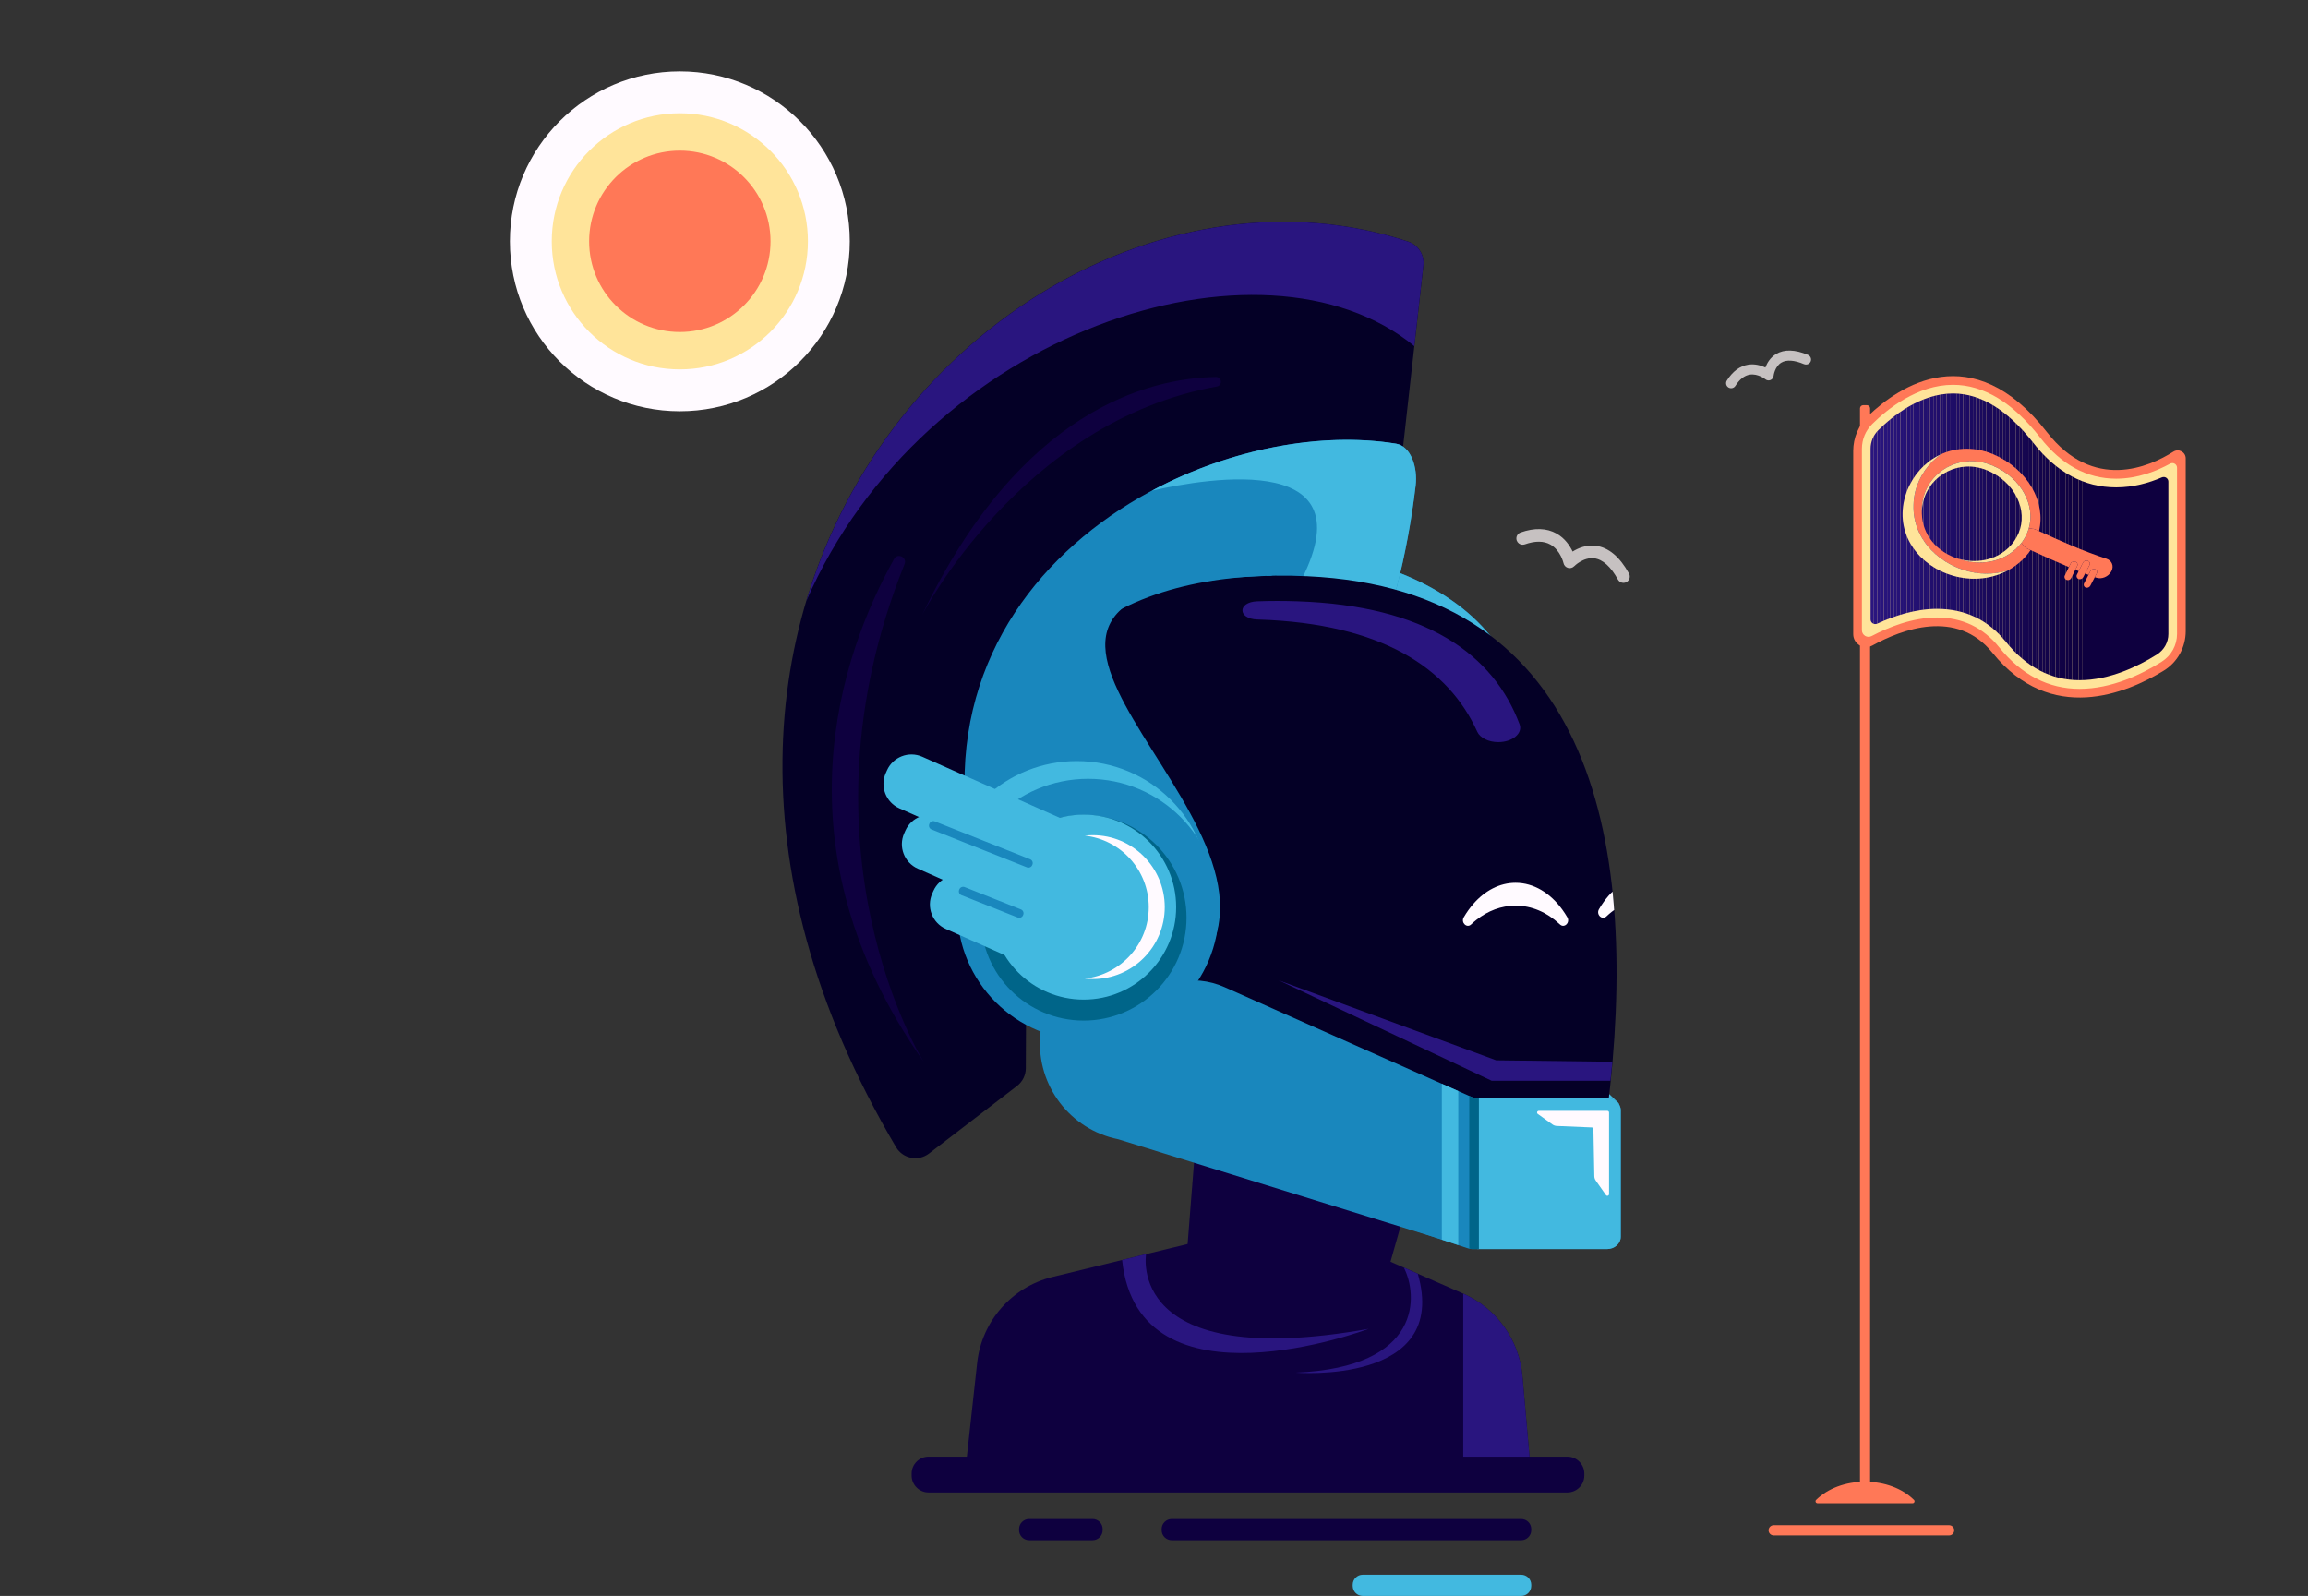 <?xml version="1.0" encoding="iso-8859-1"?>
<!-- Generator: Adobe Illustrator 19.0.0, SVG Export Plug-In . SVG Version: 6.00 Build 0)  -->
<svg version="1.1" xmlns="http://www.w3.org/2000/svg" xmlns:xlink="http://www.w3.org/1999/xlink" x="0px" y="0px"
	 viewBox="0 0 459.927 318.074" style="enable-background:new 0 0 459.927 318.074;" xml:space="preserve">
<rect x="0" y="0" width="459.927" height="318.074" fill="#333333" stroke="none"/>
<g id="we_x5F_are_x5F_chyperpunks">
	<g id="XMLID_906_">
		<g id="XMLID_1257_">
			<path id="XMLID_1258_" style="fill:#FF7857;" d="M372.667,297.89V81.39c0-0.351-0.288-0.639-0.639-0.639h-0.738
				c-0.351,0-0.639,0.288-0.639,0.639v216.837C371.26,297.908,371.979,297.796,372.667,297.89z"/>
		</g>
		<g id="XMLID_1104_">
			<g id="XMLID_1255_">
				<path id="XMLID_1256_" style="fill:#FF7857;" d="M369.307,89.868c0-2.646,1.084-5.171,2.994-7.003
					c6.109-5.86,20.698-15.867,35.603,3.262c9.241,11.861,20.358,6.957,25.199,3.887c1.065-0.675,2.453,0.088,2.453,1.349v34.42
					c0,3.205-1.64,6.204-4.373,7.878c-7.346,4.501-22.5,10.871-34.129-3.559c-7.143-8.864-18.149-4.643-23.919-1.459
					c-1.723,0.951-3.829-0.294-3.829-2.262V89.868z"/>
			</g>
			<g id="XMLID_1253_">
				<path id="XMLID_1254_" style="fill:#FFE49A;" d="M414.401,137.29c-6.194,0-11.577-2.784-16.001-8.273
					c-3.181-3.946-7.354-5.948-12.404-5.948c-4.914,0-9.733,1.967-13.021,3.698c-0.884,0.465-1.941-0.174-1.941-1.172l0-36.154
					c0-1.869,0.735-3.626,2.07-4.947c2.946-2.914,8.955-7.802,16.094-7.802c6.08,0,11.914,3.532,17.342,10.498
					c4.247,5.451,9.346,8.215,15.156,8.215c4.248,0,8.043-1.507,10.754-2.995c0.621-0.341,1.376,0.109,1.376,0.818l0,33.116
					c0,2.262-1.154,4.339-3.086,5.556C426.84,134.359,420.838,137.289,414.401,137.29z"/>
			</g>
			<g id="XMLID_1156_">
				<g id="XMLID_1157_">
					<defs>
						<path id="XMLID_1158_" d="M414.401,135.562c-5.645,0-10.576-2.567-14.655-7.63c-3.525-4.374-8.151-6.592-13.749-6.592
							c-4.363,0-8.625,1.437-11.901,2.949c-0.622,0.287-1.332-0.159-1.332-0.844V89.441c0-1.404,0.553-2.725,1.557-3.718
							c2.758-2.727,8.358-7.302,14.878-7.302c5.519,0,10.895,3.308,15.978,9.832c4.592,5.893,10.15,8.881,16.52,8.881
							c3.399,0,6.513-0.877,9.095-1.989c0.619-0.267,1.307,0.179,1.307,0.853v30.348c0,1.664-0.852,3.195-2.279,4.094
							C426.111,132.775,420.425,135.561,414.401,135.562L414.401,135.562z"/>
					</defs>
					<clipPath id="XMLID_2_">
						<use xlink:href="#XMLID_1158_"  style="overflow:visible;"/>
					</clipPath>
					<rect id="XMLID_1252_" x="372.763" y="78.42" style="clip-path:url(#XMLID_2_);fill:#29157F;" width="0.658" height="57.141"/>
					<rect id="XMLID_1251_" x="373.421" y="78.42" style="clip-path:url(#XMLID_2_);fill:#29157E;" width="0.658" height="57.141"/>
					<rect id="XMLID_1250_" x="374.079" y="78.42" style="clip-path:url(#XMLID_2_);fill:#28147D;" width="0.658" height="57.141"/>
					<rect id="XMLID_1249_" x="374.738" y="78.42" style="clip-path:url(#XMLID_2_);fill:#28147C;" width="0.658" height="57.141"/>
					<rect id="XMLID_1248_" x="375.396" y="78.42" style="clip-path:url(#XMLID_2_);fill:#27147B;" width="0.658" height="57.141"/>
					<rect id="XMLID_1247_" x="376.054" y="78.42" style="clip-path:url(#XMLID_2_);fill:#27137A;" width="0.658" height="57.141"/>
					<rect id="XMLID_1246_" x="376.712" y="78.42" style="clip-path:url(#XMLID_2_);fill:#261379;" width="0.658" height="57.141"/>
					<rect id="XMLID_1245_" x="377.37" y="78.42" style="clip-path:url(#XMLID_2_);fill:#261378;" width="0.658" height="57.141"/>
					<rect id="XMLID_1244_" x="378.028" y="78.42" style="clip-path:url(#XMLID_2_);fill:#261277;" width="0.658" height="57.141"/>
					<rect id="XMLID_1243_" x="378.687" y="78.42" style="clip-path:url(#XMLID_2_);fill:#251276;" width="0.658" height="57.141"/>
					<rect id="XMLID_1242_" x="379.345" y="78.42" style="clip-path:url(#XMLID_2_);fill:#251275;" width="0.658" height="57.141"/>
					<rect id="XMLID_1241_" x="380.003" y="78.42" style="clip-path:url(#XMLID_2_);fill:#241174;" width="0.658" height="57.141"/>
					<rect id="XMLID_1240_" x="380.661" y="78.42" style="clip-path:url(#XMLID_2_);fill:#241173;" width="0.658" height="57.141"/>
					<rect id="XMLID_1239_" x="381.319" y="78.42" style="clip-path:url(#XMLID_2_);fill:#231172;" width="0.658" height="57.141"/>
					<rect id="XMLID_1238_" x="381.977" y="78.42" style="clip-path:url(#XMLID_2_);fill:#231071;" width="0.658" height="57.141"/>
					<rect id="XMLID_1237_" x="382.635" y="78.42" style="clip-path:url(#XMLID_2_);fill:#231070;" width="0.658" height="57.141"/>
					<rect id="XMLID_1236_" x="383.294" y="78.42" style="clip-path:url(#XMLID_2_);fill:#22106F;" width="0.658" height="57.141"/>
					<rect id="XMLID_1235_" x="383.952" y="78.42" style="clip-path:url(#XMLID_2_);fill:#220F6E;" width="0.658" height="57.141"/>
					<rect id="XMLID_1234_" x="384.61" y="78.42" style="clip-path:url(#XMLID_2_);fill:#210F6D;" width="0.658" height="57.141"/>
					<rect id="XMLID_1233_" x="385.268" y="78.42" style="clip-path:url(#XMLID_2_);fill:#210F6C;" width="0.658" height="57.141"/>
					<rect id="XMLID_1232_" x="385.926" y="78.42" style="clip-path:url(#XMLID_2_);fill:#200E6B;" width="0.658" height="57.141"/>
					<rect id="XMLID_1231_" x="386.584" y="78.42" style="clip-path:url(#XMLID_2_);fill:#200E6A;" width="0.658" height="57.141"/>
					<rect id="XMLID_1230_" x="387.243" y="78.42" style="clip-path:url(#XMLID_2_);fill:#200E69;" width="0.658" height="57.141"/>
					<rect id="XMLID_1229_" x="387.901" y="78.42" style="clip-path:url(#XMLID_2_);fill:#1F0D68;" width="0.658" height="57.141"/>
					<rect id="XMLID_1228_" x="388.559" y="78.42" style="clip-path:url(#XMLID_2_);fill:#1F0D67;" width="0.658" height="57.141"/>
					<rect id="XMLID_1204_" x="389.217" y="78.42" style="clip-path:url(#XMLID_2_);fill:#1E0D66;" width="0.658" height="57.141"/>
					<rect id="XMLID_1203_" x="389.875" y="78.42" style="clip-path:url(#XMLID_2_);fill:#1E0C65;" width="0.658" height="57.141"/>
					<rect id="XMLID_1200_" x="390.533" y="78.42" style="clip-path:url(#XMLID_2_);fill:#1D0C64;" width="0.658" height="57.141"/>
					<rect id="XMLID_1199_" x="391.192" y="78.42" style="clip-path:url(#XMLID_2_);fill:#1D0C63;" width="0.658" height="57.141"/>
					<rect id="XMLID_1198_" x="391.85" y="78.42" style="clip-path:url(#XMLID_2_);fill:#1D0B62;" width="0.658" height="57.141"/>
					<rect id="XMLID_1197_" x="392.508" y="78.42" style="clip-path:url(#XMLID_2_);fill:#1C0B61;" width="0.658" height="57.141"/>
					<rect id="XMLID_1196_" x="393.166" y="78.42" style="clip-path:url(#XMLID_2_);fill:#1C0B60;" width="0.658" height="57.141"/>
					<rect id="XMLID_1195_" x="393.824" y="78.42" style="clip-path:url(#XMLID_2_);fill:#1B0A5E;" width="0.658" height="57.141"/>
					<rect id="XMLID_1194_" x="394.482" y="78.42" style="clip-path:url(#XMLID_2_);fill:#1B0A5D;" width="0.658" height="57.141"/>
					<rect id="XMLID_1193_" x="395.141" y="78.42" style="clip-path:url(#XMLID_2_);fill:#1A0A5C;" width="0.658" height="57.141"/>
					<rect id="XMLID_1192_" x="395.799" y="78.42" style="clip-path:url(#XMLID_2_);fill:#1A095B;" width="0.658" height="57.141"/>
					<rect id="XMLID_1191_" x="396.457" y="78.42" style="clip-path:url(#XMLID_2_);fill:#1A095A;" width="0.658" height="57.141"/>
					<rect id="XMLID_1190_" x="397.115" y="78.42" style="clip-path:url(#XMLID_2_);fill:#190959;" width="0.658" height="57.141"/>
					<rect id="XMLID_1189_" x="397.773" y="78.42" style="clip-path:url(#XMLID_2_);fill:#190858;" width="0.658" height="57.141"/>
					<rect id="XMLID_1188_" x="398.431" y="78.42" style="clip-path:url(#XMLID_2_);fill:#180857;" width="0.658" height="57.141"/>
					<rect id="XMLID_1187_" x="399.09" y="78.42" style="clip-path:url(#XMLID_2_);fill:#180856;" width="0.658" height="57.141"/>
					<rect id="XMLID_1186_" x="399.748" y="78.42" style="clip-path:url(#XMLID_2_);fill:#170755;" width="0.658" height="57.141"/>
					<rect id="XMLID_1185_" x="400.406" y="78.42" style="clip-path:url(#XMLID_2_);fill:#170754;" width="0.658" height="57.141"/>
					<rect id="XMLID_1184_" x="401.064" y="78.42" style="clip-path:url(#XMLID_2_);fill:#170753;" width="0.658" height="57.141"/>
					<rect id="XMLID_1183_" x="401.722" y="78.42" style="clip-path:url(#XMLID_2_);fill:#160652;" width="0.658" height="57.141"/>
					<rect id="XMLID_1182_" x="402.38" y="78.42" style="clip-path:url(#XMLID_2_);fill:#160651;" width="0.658" height="57.141"/>
					<rect id="XMLID_1181_" x="403.038" y="78.42" style="clip-path:url(#XMLID_2_);fill:#150650;" width="0.658" height="57.141"/>
					<rect id="XMLID_1180_" x="403.697" y="78.42" style="clip-path:url(#XMLID_2_);fill:#15054F;" width="0.658" height="57.141"/>
					<rect id="XMLID_1179_" x="404.355" y="78.42" style="clip-path:url(#XMLID_2_);fill:#14054E;" width="0.658" height="57.141"/>
					<rect id="XMLID_1178_" x="405.013" y="78.42" style="clip-path:url(#XMLID_2_);fill:#14054D;" width="0.658" height="57.141"/>
					<rect id="XMLID_1177_" x="405.671" y="78.42" style="clip-path:url(#XMLID_2_);fill:#14044C;" width="0.658" height="57.141"/>
					<rect id="XMLID_1176_" x="406.329" y="78.42" style="clip-path:url(#XMLID_2_);fill:#13044B;" width="0.658" height="57.141"/>
					<rect id="XMLID_1175_" x="406.987" y="78.42" style="clip-path:url(#XMLID_2_);fill:#13044A;" width="0.658" height="57.141"/>
					<rect id="XMLID_1174_" x="407.646" y="78.42" style="clip-path:url(#XMLID_2_);fill:#120349;" width="0.658" height="57.141"/>
					<rect id="XMLID_1173_" x="408.304" y="78.42" style="clip-path:url(#XMLID_2_);fill:#120348;" width="0.658" height="57.141"/>
					<rect id="XMLID_1172_" x="408.962" y="78.42" style="clip-path:url(#XMLID_2_);fill:#110347;" width="0.658" height="57.141"/>
					<rect id="XMLID_1171_" x="409.62" y="78.42" style="clip-path:url(#XMLID_2_);fill:#110246;" width="0.658" height="57.141"/>
					<rect id="XMLID_1170_" x="410.278" y="78.42" style="clip-path:url(#XMLID_2_);fill:#110245;" width="0.658" height="57.141"/>
					<rect id="XMLID_1169_" x="410.936" y="78.42" style="clip-path:url(#XMLID_2_);fill:#100244;" width="0.658" height="57.141"/>
					<rect id="XMLID_1168_" x="411.595" y="78.42" style="clip-path:url(#XMLID_2_);fill:#100143;" width="0.658" height="57.141"/>
					<rect id="XMLID_1167_" x="412.253" y="78.42" style="clip-path:url(#XMLID_2_);fill:#0F0142;" width="0.658" height="57.141"/>
					<rect id="XMLID_1162_" x="412.911" y="78.42" style="clip-path:url(#XMLID_2_);fill:#0F0141;" width="0.658" height="57.141"/>
					<rect id="XMLID_1161_" x="413.569" y="78.42" style="clip-path:url(#XMLID_2_);fill:#0E0040;" width="0.658" height="57.141"/>
					<rect id="XMLID_1160_" x="414.227" y="78.42" style="clip-path:url(#XMLID_2_);fill:#0E003F;" width="0.658" height="57.141"/>
					
						<rect id="XMLID_1159_" x="414.885" y="78.42" style="clip-path:url(#XMLID_2_);fill:#0E003F;" width="17.213" height="57.141"/>
				</g>
			</g>
			<g id="XMLID_1105_">
				<g id="XMLID_1153_">
					<path id="XMLID_1154_" style="fill:#FF7857;" d="M381.773,94.655c0.088-0.121,0.179-0.234,0.27-0.352
						C381.952,94.42,381.861,94.534,381.773,94.655z"/>
				</g>
				<g id="XMLID_1151_">
					<path id="XMLID_1152_" style="fill:#FF7857;" d="M382.626,93.611c0.137-0.151,0.278-0.297,0.422-0.442
						C382.905,93.313,382.762,93.46,382.626,93.611z"/>
				</g>
				<g id="XMLID_1149_">
					<path id="XMLID_1150_" style="fill:#FF7857;" d="M381.006,95.82c0.058-0.098,0.117-0.198,0.177-0.293
						C381.122,95.624,381.063,95.722,381.006,95.82z"/>
				</g>
				<g id="XMLID_1146_">
					<path id="XMLID_1148_" style="fill:#FF7857;" d="M379.857,98.312c0.015-0.046,0.029-0.091,0.045-0.137
						C379.887,98.221,379.872,98.267,379.857,98.312z"/>
				</g>
				<g id="XMLID_1144_">
					<path id="XMLID_1145_" style="fill:#FF7857;" d="M380.365,97.046c0.034-0.073,0.067-0.15,0.103-0.224
						C380.433,96.896,380.399,96.972,380.365,97.046z"/>
				</g>
				<g id="XMLID_1140_">
					<path id="XMLID_1143_" style="fill:#FF7857;" d="M397.277,90.558c-4.021-1.707-8.282-1.427-11.624,0.577
						c0.417-0.247,0.847-0.468,1.289-0.663c-2.578,1.704-4.485,4.399-5.259,7.463c-1.752,7.327,2.902,13.419,9.505,15.628
						c3.071,1.005,6.164,0.99,8.959,0.116c-0.184,0.101-0.371,0.192-0.559,0.283c2.003-0.966,3.768-2.417,5.054-4.321
						c-0.192-0.087-0.385-0.176-0.577-0.262c-0.561-0.254-0.984-0.695-1.224-1.203c-2.659,3.473-7.45,4.819-12.06,3.352
						c-0.106-0.033-0.206-0.078-0.31-0.115c-0.105-0.03-0.21-0.049-0.315-0.081c-4.142-1.29-7.073-4.739-7.172-8.954
						c-0.078-1.016,0.005-2.075,0.287-3.148c1.408-5.697,7.895-9.053,13.926-6.385c5.642,2.417,8.476,7.958,7.066,12.53
						c0.466-0.08,0.977-0.028,1.461,0.195c0.197,0.09,0.395,0.182,0.592,0.272C407.723,100.213,404.22,93.57,397.277,90.558z"/>
				</g>
				<g id="XMLID_1136_">
					<path id="XMLID_1137_" style="fill:#FF7857;" d="M383.454,92.777c0.239-0.221,0.484-0.429,0.737-0.634
						C383.938,92.349,383.692,92.555,383.454,92.777z"/>
				</g>
				<g id="XMLID_1130_">
					<path id="XMLID_1135_" style="fill:#FF7857;" d="M380.094,107.121c-0.317-0.734-0.562-1.508-0.724-2.32
						C379.532,105.612,379.777,106.384,380.094,107.121z"/>
				</g>
				<g id="XMLID_1127_">
					<path id="XMLID_1128_" style="fill:#FF7857;" d="M384.483,91.916c0.322-0.243,0.655-0.466,0.998-0.677
						C385.138,91.45,384.805,91.676,384.483,91.916z"/>
				</g>
				<g id="XMLID_1119_">
					<path id="XMLID_1120_" style="fill:#FF7857;" d="M404.263,105.374c-0.096,0.323-0.209,0.645-0.345,0.961
						c-0.287,0.671-0.656,1.279-1.078,1.84c0.239,0.51,0.663,0.949,1.224,1.203c0.193,0.088,0.385,0.175,0.577,0.262
						c2.579,1.171,5.123,2.331,7.638,3.385c0.124-0.252,0.248-0.503,0.373-0.755c0.161-0.326,0.584-0.469,0.939-0.325
						c0.355,0.148,0.51,0.526,0.346,0.852c-0.127,0.251-0.253,0.503-0.38,0.755c0.225,0.091,0.449,0.182,0.672,0.271
						c0.289-0.573,0.58-1.144,0.873-1.715c0.167-0.325,0.595-0.479,0.95-0.343c0.356,0.135,0.506,0.509,0.336,0.835
						c-0.298,0.573-0.594,1.145-0.888,1.718c0.223,0.085,0.446,0.169,0.669,0.252c0.13-0.253,0.262-0.506,0.394-0.759
						c0.17-0.327,0.598-0.488,0.949-0.364c0.352,0.123,0.496,0.492,0.322,0.82c-0.134,0.253-0.268,0.508-0.401,0.762
						c0.093,0.034,0.187,0.065,0.28,0.098c1.095,0.386,2.447-0.195,3.021-1.25c0.573-1.057,0.129-2.173-1.002-2.536
						c-4.395-1.414-8.853-3.406-13.417-5.5c-0.197-0.091-0.394-0.183-0.592-0.272C405.24,105.345,404.729,105.294,404.263,105.374z"
						/>
				</g>
				<g id="XMLID_1117_">
					<path id="XMLID_1118_" style="fill:#FF7857;" d="M417.512,113.448c-0.351-0.125-0.779,0.039-0.949,0.364
						c-0.132,0.253-0.263,0.506-0.394,0.759c-0.292,0.565-0.582,1.128-0.87,1.694c-0.167,0.327-0.021,0.703,0.32,0.829
						c0.342,0.129,0.759-0.039,0.929-0.366c0.293-0.565,0.588-1.132,0.885-1.699c0.133-0.254,0.267-0.508,0.401-0.762
						C418.008,113.94,417.863,113.573,417.512,113.448z"/>
				</g>
				<g id="XMLID_1115_">
					<path id="XMLID_1116_" style="fill:#FF7857;" d="M413.591,111.945c-0.355-0.145-0.778,0-0.939,0.325
						c-0.125,0.253-0.249,0.505-0.373,0.755c-0.276,0.563-0.551,1.126-0.823,1.689c-0.157,0.325-0.002,0.714,0.344,0.858
						c0.345,0.146,0.758-0.006,0.919-0.331c0.277-0.564,0.557-1.124,0.838-1.688c0.126-0.252,0.252-0.503,0.38-0.755
						C414.101,112.469,413.946,112.091,413.591,111.945z"/>
				</g>
				<g id="XMLID_1113_">
					<path id="XMLID_1114_" style="fill:#FF7857;" d="M416.053,111.765c-0.356-0.132-0.784,0.017-0.95,0.343
						c-0.293,0.571-0.584,1.143-0.873,1.715c-0.123,0.244-0.245,0.486-0.367,0.729c-0.163,0.323-0.012,0.708,0.334,0.844
						c0.346,0.138,0.764-0.022,0.931-0.347c0.124-0.245,0.249-0.485,0.374-0.731c0.294-0.572,0.59-1.147,0.888-1.718
						C416.559,112.273,416.409,111.901,416.053,111.765z"/>
				</g>
				<g id="XMLID_1108_">
					<path id="XMLID_1112_" style="fill:#FFE49A;" d="M404.263,105.374c1.41-4.573-1.424-10.112-7.066-12.53
						c-6.031-2.666-12.519,0.686-13.926,6.385c-0.282,1.07-0.365,2.132-0.287,3.148c-0.013-0.801,0.068-1.621,0.286-2.456
						c1.311-5.308,7.249-8.504,12.774-6.156c5.539,2.297,8.131,8.01,6.203,12.505c-1.899,4.45-6.955,6.465-11.777,5.142
						c0.104,0.035,0.203,0.081,0.31,0.115c4.611,1.468,9.402,0.121,12.06-3.352c0.422-0.559,0.79-1.169,1.078-1.84
						C404.054,106.02,404.167,105.698,404.263,105.374z"/>
				</g>
				<g id="XMLID_1106_">
					<path id="XMLID_1107_" style="fill:#FFE49A;" d="M391.187,113.562c-6.603-2.208-11.257-8.301-9.505-15.628
						c0.775-3.066,2.681-5.755,5.259-7.463c-0.443,0.195-0.872,0.418-1.289,0.663c-0.058,0.036-0.114,0.069-0.171,0.105
						c-0.343,0.209-0.676,0.434-0.998,0.677c-0.098,0.074-0.195,0.151-0.292,0.226c-0.254,0.203-0.499,0.414-0.737,0.634
						c-0.138,0.128-0.273,0.255-0.407,0.392c-0.144,0.144-0.285,0.289-0.422,0.442c-0.202,0.223-0.395,0.457-0.582,0.692
						c-0.091,0.116-0.182,0.23-0.27,0.352c-0.208,0.283-0.404,0.576-0.591,0.872c-0.061,0.097-0.119,0.194-0.177,0.293
						c-0.192,0.325-0.373,0.66-0.538,1.002c-0.035,0.073-0.069,0.15-0.103,0.224c-0.17,0.37-0.326,0.747-0.463,1.129
						c-0.016,0.046-0.03,0.093-0.045,0.137c-0.142,0.414-0.268,0.838-0.37,1.264c-0.434,1.841-0.442,3.607-0.118,5.225
						c0.162,0.811,0.407,1.583,0.724,2.32c0.158,0.368,0.335,0.723,0.528,1.073c0.58,1.041,1.31,1.993,2.16,2.838
						c0.284,0.281,0.58,0.552,0.89,0.811c0.619,0.518,1.288,0.986,2.001,1.402c1.07,0.624,2.24,1.13,3.496,1.494
						c0.38,0.113,0.76,0.197,1.14,0.279c0.062,0.012,0.124,0.028,0.186,0.04c0.356,0.071,0.711,0.126,1.066,0.171
						c0.082,0.009,0.163,0.02,0.246,0.029c0.345,0.038,0.689,0.066,1.032,0.08c0.085,0.001,0.168,0.004,0.252,0.004
						c0.29,0.009,0.579,0.004,0.865-0.005c0.111-0.003,0.223-0.009,0.333-0.014c0.278-0.018,0.553-0.041,0.828-0.075
						c0.137-0.015,0.273-0.031,0.408-0.051c0.271-0.041,0.539-0.085,0.806-0.142c0.163-0.034,0.324-0.07,0.485-0.11
						c0.163-0.039,0.325-0.083,0.487-0.129c0.263-0.071,0.523-0.155,0.78-0.242c0.114-0.041,0.228-0.079,0.341-0.122
						c0.308-0.113,0.611-0.241,0.91-0.378c0.084-0.037,0.169-0.076,0.252-0.115c0.188-0.089,0.374-0.184,0.559-0.283
						C397.351,114.55,394.259,114.568,391.187,113.562z"/>
				</g>
			</g>
		</g>
		<g id="XMLID_1096_">
			<g id="XMLID_1097_">
				<path id="XMLID_1098_" style="fill:#FF7857;" d="M381.134,299.599h-18.951c-0.349,0-0.523-0.423-0.274-0.668l0,0
					c2.334-2.305,5.888-3.627,9.75-3.627c3.862,0,7.416,1.322,9.75,3.627l0,0C381.657,299.176,381.483,299.599,381.134,299.599z
					 M363.955,298.818h15.408c0.242,0,0.337-0.312,0.137-0.449c-2.109-1.449-4.921-2.284-7.841-2.284
					c-2.92,0-5.732,0.835-7.841,2.284C363.618,298.506,363.713,298.818,363.955,298.818z"/>
			</g>
		</g>
		<g id="XMLID_1087_">
			<path id="XMLID_1091_" style="fill:#FF7857;" d="M362.861,298.818c0.051-0.139,1.227-1.111,1.304-1.162
				c0.077-0.051,1.355-0.793,1.432-0.767c0.077,0.026,0.409-0.153,0.716-0.256s1.534-0.767,1.969-0.767s1.253-0.128,1.738-0.153
				c0.486-0.026,1.585,0.026,1.841,0c0.256-0.026,0.256-0.066,0.972-0.007s1.994,0.316,2.25,0.379
				c0.256,0.063,0.46,0.063,0.869,0.191s0.904,0.537,1.232,0.614c0.328,0.077,1.146,0.46,1.453,0.562
				c0.307,0.102,1.611,0.767,1.713,0.971s0.153,0.409,0.153,0.562c0,0.153-17.845,0.205-17.845,0.205v-0.256L362.861,298.818z"/>
		</g>
		<defs>
			<filter id="Adobe_OpacityMaskFilter" filterUnits="userSpaceOnUse" x="422.281" y="51.157" width="37.646" height="30.024">
				<feColorMatrix  type="matrix" values="1 0 0 0 0  0 1 0 0 0  0 0 1 0 0  0 0 0 1 0"/>
			</filter>
		</defs>
		<mask maskUnits="userSpaceOnUse" x="422.281" y="51.157" width="37.646" height="30.024" id="XMLID_3_">
			<g id="XMLID_226_" style="filter:url(#Adobe_OpacityMaskFilter);">
				<rect id="XMLID_228_" x="446.363" y="-433.342" style="fill:#FFFFFF;" width="86.092" height="32.531"/>
			</g>
		</mask>
		<g id="XMLID_1049_" style="mask:url(#XMLID_3_);">
			<circle id="XMLID_1086_" style="fill:#FFFAFF;" cx="444.915" cy="66.169" r="15.012"/>
			<circle id="XMLID_1062_" style="fill:#FFFAFF;" cx="427.724" cy="65.487" r="5.443"/>
		</g>
		<g id="XMLID_1047_">
			<path id="XMLID_1048_" style="fill:#C6C1C1;" d="M302.655,108.299c-0.183-0.143-0.329-0.338-0.412-0.574
				c-0.229-0.654,0.115-1.371,0.77-1.6c2.773-0.972,5.184-0.9,7.166,0.214c1.661,0.935,2.647,2.414,3.203,3.585
				c1.104-0.693,2.737-1.389,4.636-1.145c2.526,0.324,4.744,2.18,6.591,5.517c0.336,0.607,0.116,1.371-0.49,1.706
				c-0.607,0.336-1.371,0.116-1.707-0.49c-1.438-2.598-3.025-4.025-4.714-4.242c-2.168-0.278-3.978,1.55-3.995,1.569
				c-0.321,0.337-0.803,0.469-1.251,0.342c-0.449-0.127-0.789-0.492-0.886-0.947c-0.004-0.02-0.59-2.579-2.633-3.715
				c-1.322-0.736-3.035-0.745-5.089-0.024C303.425,108.642,302.981,108.553,302.655,108.299z"/>
		</g>
		<g id="XMLID_1045_">
			<path id="XMLID_1046_" style="fill:#C6C1C1;" d="M360.507,72.448c-0.277,0.213-0.657,0.276-1.002,0.131
				c-1.962-0.823-3.484-0.929-4.523-0.313c-1.338,0.795-1.546,2.627-1.548,2.646c-0.038,0.369-0.278,0.69-0.62,0.829
				c-0.344,0.14-0.737,0.082-1.021-0.155c-0.011-0.009-1.475-1.184-3.115-0.919c-1.062,0.172-2.026,0.927-2.862,2.243
				c-0.297,0.469-0.918,0.606-1.387,0.31c-0.468-0.297-0.607-0.918-0.309-1.386c1.163-1.832,2.597-2.892,4.261-3.153
				c1.348-0.212,2.561,0.162,3.417,0.572c0.333-0.894,0.961-1.995,2.141-2.703c1.618-0.97,3.753-0.911,6.344,0.177
				c0.511,0.215,0.752,0.803,0.538,1.315C360.75,72.208,360.641,72.345,360.507,72.448z"/>
		</g>
		<circle id="XMLID_1044_" style="fill:#FFFAFF;" cx="135.475" cy="48.096" r="33.866"/>
		<circle id="XMLID_1043_" style="fill:#FFE49A;" cx="135.475" cy="48.096" r="25.524"/>
		<circle id="XMLID_1042_" style="fill:#FF7857;" cx="135.475" cy="48.096" r="18.074"/>
		<defs>
			<filter id="Adobe_OpacityMaskFilter_1_" filterUnits="userSpaceOnUse" x="0" y="85.612" width="141.787" height="59.497">
				<feColorMatrix  type="matrix" values="1 0 0 0 0  0 1 0 0 0  0 0 1 0 0  0 0 0 1 0"/>
			</filter>
		</defs>
		<mask maskUnits="userSpaceOnUse" x="0" y="85.612" width="141.787" height="59.497" id="XMLID_4_">
			<g id="XMLID_194_" style="filter:url(#Adobe_OpacityMaskFilter_1_);">
				<rect id="XMLID_195_" x="46.802" y="-404.506" style="fill:#FFFFFF;" width="170.603" height="64.464"/>
			</g>
		</mask>
		<g id="XMLID_1033_" style="mask:url(#XMLID_4_);">
			<circle id="XMLID_1041_" style="fill:#FFFAFF;" cx="79.043" cy="115.36" r="29.749"/>
			<circle id="XMLID_1040_" style="fill:#FFFAFF;" cx="118.177" cy="121.754" r="14.334"/>
			<circle id="XMLID_1039_" style="fill:#FFFAFF;" cx="40.691" cy="128.066" r="14.334"/>
			<circle id="XMLID_1038_" style="fill:#FFFAFF;" cx="135.475" cy="128.066" r="6.312"/>
			<circle id="XMLID_1037_" style="fill:#FFFAFF;" cx="4.156" cy="128.066" r="4.156"/>
			<circle id="XMLID_1036_" style="fill:#FFFAFF;" cx="23.076" cy="128.066" r="6.312"/>
		</g>
		<defs>
			<filter id="Adobe_OpacityMaskFilter_2_" filterUnits="userSpaceOnUse" x="298.421" y="0" width="122.603" height="60.044">
				<feColorMatrix  type="matrix" values="1 0 0 0 0  0 1 0 0 0  0 0 1 0 0  0 0 0 1 0"/>
			</filter>
		</defs>
		<mask maskUnits="userSpaceOnUse" x="298.421" y="0" width="122.603" height="60.044" id="XMLID_5_">
			<g id="XMLID_184_" style="filter:url(#Adobe_OpacityMaskFilter_2_);">
				<rect id="XMLID_185_" x="299.569" y="-501.024" style="fill:#FFFFFF;" width="172.172" height="65.057"/>
			</g>
		</mask>
		<g id="XMLID_1025_" style="mask:url(#XMLID_5_);">
			<circle id="XMLID_1032_" style="fill:#FFFAFF;" cx="335.125" cy="30.022" r="30.022"/>
			<circle id="XMLID_1031_" style="fill:#FFFAFF;" cx="372.05" cy="25.773" r="14.466"/>
			<circle id="XMLID_1030_" style="fill:#FFFAFF;" cx="389.507" cy="32.143" r="6.37"/>
			<circle id="XMLID_1029_" style="fill:#FFFAFF;" cx="414.653" cy="32.143" r="6.37"/>
			<circle id="XMLID_1028_" style="fill:#FFFAFF;" cx="302.614" cy="32.143" r="4.194"/>
		</g>
		<g id="XMLID_919_">
			<path id="XMLID_1024_" style="fill:#1987BD;" d="M203.874,198.406c-2.233-6.657-3.602-13.839-3.942-21.333
				c-2.268-49.975,24.494-62.232,54.709-62.232s56.232,9.227,54.709,62.232c-0.215,7.496-1.526,14.669-3.725,21.324
				c0.267-0.004,0.532,0.02,0.791,0.07c4.224-8.638-8.853-27.3-5.17-37.051c9.927-26.286-6.453-49.692-46.606-52.22
				c-39.194-2.468-58.404,25.891-58.404,60.394c0,10.421,2.39,20.243,6.609,28.881C203.182,198.404,203.527,198.381,203.874,198.406
				z"/>
			<g id="XMLID_1021_">
				<path id="XMLID_1023_" style="fill:#42B9E0;" d="M267.655,110.904c-1.613,1.217-1.626,2.849-0.857,4.55
					c15.367,1.712,28.599,7.454,36.083,22.573C299.253,125.108,287.349,114.967,267.655,110.904z"/>
				<path id="XMLID_1022_" style="fill:#42B9E0;" d="M303.933,149.856c0.966-0.165,1.972-0.328,2.997-0.489
					c-1.05-4.266-2.411-8.029-4.05-11.34C303.93,141.765,304.279,145.735,303.933,149.856z"/>
			</g>
			<g id="XMLID_1019_">
				<path id="XMLID_1020_" style="fill:#0E003F;" d="M303.379,274.262c-0.635-7.223-5.157-13.524-11.796-16.439l-17.03-7.476
					c-2.119-0.93-4.384-1.483-6.693-1.633l-24.131-1.568c-2.012-0.131-4.032,0.046-5.99,0.523l-27.988,6.825
					c-8.113,1.978-14.12,8.821-15.031,17.122l-2.487,22.661h112.906L303.379,274.262z"/>
			</g>
			<path id="XMLID_1018_" style="fill:#0E003F;" d="M238.363,226.326l-1.851,23.532c0,0,7.668,21.417,37.81,11.369l6.61-23.291
				L238.363,226.326z"/>
			<path id="XMLID_1015_" style="fill:#29157F;" d="M305.14,294.278l-1.761-20.016c-0.635-7.223-5.157-13.524-11.796-16.439v36.455
				H305.14z"/>
			<path id="XMLID_1012_" style="fill:#040026;" d="M279.486,90.042l4.163-37.155c0.235-2.096-1.032-4.077-3.035-4.739
				c-73.681-24.322-168.819,67.351-102.063,180.477c1.361,2.307,4.44,2.91,6.565,1.279l17.557-13.481
				c1.093-0.839,1.736-2.137,1.742-3.514l0.107-24.725c0.004-0.991,0.339-1.951,0.95-2.731l73.092-93.158
				C279.075,91.645,279.394,90.864,279.486,90.042z"/>
			<path id="XMLID_1011_" style="fill:#1987BD;" d="M293.455,248.941l-70.624-21.889c-9.577-1.93-16.235-10.667-15.557-20.413
				l1.936-27.825l28.24,15.363L293.455,248.941z"/>
			<path id="XMLID_1009_" style="fill:#42B9E0;" d="M322.466,219.761l-3.713-3.544l-1.084,4.574
				c-0.304,0.778,0.507,1.537,1.392,1.302l2.827-0.752C322.645,221.139,322.943,220.324,322.466,219.761z"/>
			<path id="XMLID_1006_" style="fill:#0E003F;" d="M180.257,112.414c0.542-1.349-1.386-2.278-2.094-1.007
				c-10.596,19.026-24.092,57.515,5.869,100.167C184.031,211.574,157.45,169.144,180.257,112.414z"/>
			<path id="XMLID_1005_" style="fill:#0E003F;" d="M242.502,77.028c1.156-0.208,0.996-1.914-0.179-1.895
				c-13.412,0.222-39.061,6.614-58.59,47.475C183.732,122.607,203.498,84.038,242.502,77.028z"/>
			<path id="XMLID_1004_" style="fill:#1987BD;" d="M254.649,118.071c2.142,1.829,4.245,3.782,6.302,5.858
				c2.121,2.142,5.26,2.887,7.826,1.449c2.239-1.256,4.464-2.619,6.668-4.088c1.394-0.925,2.439-2.465,2.906-4.299
				c1.667-6.513,2.933-13.272,3.756-20.246c0.425-3.562-0.93-7.839-3.919-8.324c-39.74-6.44-103.961,28.541-81.253,93.781
				c0.848,2.437,17.231-20.049,18.176-17.882c1.802,4.125,35.997-54.323,37.3-49.656C252.77,115.943,253.548,117.13,254.649,118.071
				z"/>
			<path id="XMLID_1003_" style="fill:#42B9E0;" d="M275.445,121.29c1.394-0.925,2.439-2.465,2.906-4.299
				c1.667-6.513,2.933-13.272,3.756-20.246c0.425-3.562-0.93-7.839-3.919-8.324c-14.751-2.391-32.873,0.931-48.673,9.384
				c11.185-2.56,44.947-8.316,28.51,20.169c-0.42,0.728-0.787,1.42-1.132,2.097c1.368,1.241,2.726,2.514,4.057,3.858
				c2.121,2.142,5.26,2.887,7.826,1.449C271.016,124.122,273.241,122.76,275.445,121.29z"/>
			<path id="XMLID_1002_" style="fill:#040026;" d="M260.479,114.841c-34.428-1.579-65.008,12.257-62.42,62.232
				c0.388,7.494,1.949,14.676,4.497,21.333c0.827,0.052,1.656,0.307,2.378,0.819l7.396,5.24c0.542-0.859,1.527-1.492,2.956-1.515
				c4.058-0.065,9.505,1.63,11.039,5.287c0.791,1.886,0.3,3.906-1.273,5.241l6.4,4.535c0.755,0.535,1.719,0.829,2.716,0.829h52.62
				c0.997,0,1.961-0.294,2.716-0.829l8.594,7.873c0.795-0.563,21.294-4.48,22.202-4.493
				C326.815,169.1,318.037,117.48,260.479,114.841z"/>
			<path id="XMLID_1001_" style="fill:#29157F;" d="M298.564,147.904L298.564,147.904c2.834,0,4.921-1.745,4.247-3.549
				c-5.168-13.824-18.519-23.68-44.384-24.522c-2.67-0.087-5.31-0.088-7.897,0.008c-3.944,0.146-3.911,3.509,0.035,3.628
				c0.103,0.003,0.207,0.006,0.311,0.01c24.499,0.797,37.775,9.68,43.502,22.362C294.929,147.061,296.624,147.904,298.564,147.904z"
				/>
			<path id="XMLID_1000_" style="fill:#1987BD;" d="M234.154,195.772c3.307-0.752,6.769-0.414,9.868,0.965l49.174,21.868
				c0.368,0.156,0.77,0.237,1.178,0.237h25.853c1.515,0,2.744,1.097,2.744,2.45v25.199c0,1.353-1.228,2.45-2.744,2.45h-26.773
				c-0.324,0-0.645-0.052-0.952-0.154l-68.768-22.886c-0.999-0.332-1.691-1.151-1.777-2.099l-2.229-24.75L234.154,195.772z"/>
			<path id="XMLID_999_" style="fill:#1987BD;" d="M238.715,193.099c24.325-29.966-63.457-76.325,14.718-78.356l-0.608-3.081
				l-17.305,1.058l-20.135,12.339l-9.475,10.929l-4.442,9.431l-2.468,8.549l-2.171,14.807l17.372-3.878
				C214.201,164.896,227.406,207.031,238.715,193.099z"/>
			<path id="XMLID_996_" style="fill:#42B9E0;" d="M322.972,246.491v-25.199c0-1.353-1.229-2.45-2.744-2.45h-25.854v30.099h25.854
				C321.743,248.941,322.972,247.844,322.972,246.491z"/>
			<path id="XMLID_995_" style="fill:#FFFAFF;" d="M312.324,182.821c-0.313-0.537-0.647-1.049-0.999-1.534
				c-2.401-3.306-5.688-5.345-9.319-5.345c-3.186,0-6.106,1.574-8.397,4.193c-0.702,0.803-1.348,1.701-1.921,2.686
				c-0.614,1.054,0.612,2.235,1.467,1.419c0.346-0.331,0.707-0.637,1.077-0.928c2.258-1.782,4.919-2.817,7.773-2.817
				c3.249,0,6.248,1.34,8.685,3.6c0.054,0.05,0.112,0.094,0.166,0.145C311.713,185.056,312.938,183.875,312.324,182.821z"/>
			<path id="XMLID_994_" style="fill:#FFFAFF;" d="M321.341,177.692c-0.29,0.28-0.491,0.48-0.763,0.791
				c-0.711,0.813-1.364,1.722-1.945,2.72c-0.622,1.067,0.619,2.263,1.485,1.437c0.351-0.335,0.717-0.645,1.09-0.94
				c0.148-0.117,0.302-0.224,0.454-0.332C321.664,180.982,321.341,177.692,321.341,177.692z"/>
			<polygon id="XMLID_990_" style="fill:#29157F;" points="254.83,195.381 297.231,215.388 320.92,215.388 321.307,211.606 
				298.151,211.319 			"/>
			<path id="XMLID_989_" style="fill:#FFFAFF;" d="M306.639,221.393h13.663c0.187,0,0.338,0.151,0.338,0.338v16.256
				c0,0.33-0.425,0.465-0.615,0.194l-2.027-2.885c-0.184-0.261-0.285-0.572-0.291-0.891l-0.182-9.375
				c-0.003-0.179-0.145-0.324-0.324-0.331l-6.971-0.295c-0.312-0.013-0.614-0.117-0.868-0.3l-2.921-2.098
				C306.175,221.814,306.31,221.393,306.639,221.393z"/>
			<path id="XMLID_988_" style="fill:#29157F;" d="M228.385,249.951c0,0-4.124,23.527,44.35,14.89c0,0-45.9,17.322-49.126-13.725"/>
			<path id="XMLID_987_" style="fill:#0E003F;" d="M312.338,297.451H185.035c-1.856,0-3.375-1.519-3.375-3.375v-0.389
				c0-1.856,1.519-3.375,3.375-3.375h127.303c1.856,0,3.375,1.519,3.375,3.375v0.389
				C315.713,295.932,314.194,297.451,312.338,297.451z"/>
			<path id="XMLID_986_" style="fill:#0E003F;" d="M303.139,306.97h-69.651c-1.1,0-2-0.9-2-2v-0.23c0-1.1,0.9-2,2-2h69.651
				c1.1,0,2,0.9,2,2v0.23C305.139,306.07,304.239,306.97,303.139,306.97z"/>
			<path id="XMLID_985_" style="fill:#42B9E0;" d="M303.139,318.074h-31.577c-1.1,0-2-0.9-2-2v-0.23c0-1.1,0.9-2,2-2h31.577
				c1.1,0,2,0.9,2,2v0.23C305.139,317.174,304.239,318.074,303.139,318.074z"/>
			<path id="XMLID_984_" style="fill:#0E003F;" d="M217.729,306.969h-12.657c-1.1,0-2-0.9-2-2v-0.23c0-1.1,0.9-2,2-2h12.657
				c1.1,0,2,0.9,2,2v0.23C219.729,306.069,218.829,306.969,217.729,306.969z"/>
			<path id="XMLID_983_" style="fill:#42B9E0;" d="M214.572,151.685c-13.962,0-25.385,10.714-26.322,24.273
				c0.128,0.048,0.255,0.085,0.385,0.151c3.989,2.035,5.692,6.126,6.354,10.354c0.317,2.028,0.051,4.177,0.406,6.168
				c0.612,3.435,3.79,3.172,6.196,5.027c1.192,0.919,1.501,2.261,1.254,3.457c3.534,1.735,7.513,2.715,11.727,2.715
				c14.575,0,26.391-11.673,26.391-26.073C240.963,163.358,229.148,151.685,214.572,151.685z"/>
			<circle id="XMLID_982_" style="fill:#1987BD;" cx="216.836" cy="181.293" r="26.073"/>
			<polygon id="XMLID_981_" style="fill:#42B9E0;" points="287.32,247.062 290.596,248.152 290.596,217.448 287.32,215.991 			"/>
			<circle id="XMLID_980_" style="fill:#006589;" cx="215.948" cy="182.905" r="20.496"/>
			<path id="XMLID_979_" style="fill:#006589;" d="M293.197,218.605l-0.411-0.183v30.435c0.22,0.05,0.443,0.085,0.669,0.085h1.248
				v-30.099h-0.328C293.967,218.842,293.565,218.761,293.197,218.605z"/>
			<circle id="XMLID_978_" style="fill:#42B9E0;" cx="215.948" cy="180.79" r="18.43"/>
			<g id="XMLID_970_">
				<path id="XMLID_975_" style="fill:#42B9E0;" d="M217.323,178.032l-38.113-16.931c-2.673-1.188-3.889-4.347-2.702-7.02
					l0.249-0.56c1.188-2.673,4.347-3.889,7.02-2.702l38.113,16.931c2.673,1.188,3.889,4.347,2.702,7.02l-0.249,0.56
					C223.156,178.003,219.997,179.219,217.323,178.032z"/>
				<path id="XMLID_974_" style="fill:#42B9E0;" d="M213.47,186.706l-30.595-13.591c-2.673-1.188-3.889-4.347-2.702-7.02l0.249-0.56
					c1.188-2.673,4.347-3.889,7.02-2.702l30.595,13.591c2.673,1.188,3.889,4.347,2.702,7.02l-0.249,0.56
					C219.303,186.678,216.143,187.893,213.47,186.706z"/>
				<path id="XMLID_971_" style="fill:#42B9E0;" d="M209.933,194.669l-21.474-9.539c-2.673-1.188-3.889-4.347-2.702-7.02l0.249-0.56
					c1.188-2.673,4.347-3.889,7.02-2.702l21.474,9.539c2.673,1.188,3.889,4.347,2.702,7.02l-0.249,0.56
					C215.765,194.641,212.606,195.856,209.933,194.669z"/>
			</g>
			<g id="XMLID_958_">
				<path id="XMLID_964_" style="fill:#FFFAFF;" d="M217.767,166.452c-0.539,0-1.07,0.035-1.594,0.094
					c7.167,0.794,12.744,6.865,12.744,14.244c0,7.379-5.576,13.45-12.744,14.244c0.524,0.058,1.055,0.094,1.594,0.094
					c7.919,0,14.338-6.419,14.338-14.338C232.105,172.871,225.686,166.452,217.767,166.452z"/>
			</g>
			<path id="XMLID_949_" style="fill:#1987BD;" d="M204.636,172.862l-19.005-7.549c-0.419-0.166-0.625-0.645-0.459-1.064
				l0.035-0.088c0.166-0.419,0.645-0.625,1.064-0.459l19.005,7.549c0.419,0.166,0.625,0.645,0.459,1.064l-0.035,0.088
				C205.533,172.822,205.054,173.029,204.636,172.862z"/>
			<path id="XMLID_947_" style="fill:#1987BD;" d="M202.805,182.862l-11.213-4.454c-0.419-0.166-0.625-0.645-0.459-1.064
				l0.035-0.088c0.166-0.419,0.645-0.625,1.064-0.459l11.213,4.454c0.419,0.166,0.625,0.645,0.459,1.064l-0.035,0.088
				C203.702,182.822,203.223,183.028,202.805,182.862z"/>
			<path id="XMLID_946_" style="fill:#29157F;" d="M258.193,273.566c0,0,30.765,2.556,24.339-19.716l-2.781-1.221
				C282.518,257.967,283.677,272.509,258.193,273.566z"/>
			<path id="XMLID_942_" style="fill:#29157F;" d="M280.614,48.148C233.275,32.522,177.087,64.78,160.66,119.842
				c23.371-54.01,91.011-75.636,121.185-50.854l1.804-16.101C283.884,50.79,282.617,48.809,280.614,48.148z"/>
		</g>
		<path id="XMLID_918_" style="fill:#FF7857;" d="M388.407,306.017h-34.952c-0.563,0-1.024-0.461-1.024-1.024l0,0
			c0-0.563,0.461-1.024,1.024-1.024h34.952c0.563,0,1.024,0.461,1.024,1.024l0,0C389.431,305.556,388.97,306.017,388.407,306.017z"
			/>
		<defs>
			<filter id="Adobe_OpacityMaskFilter_3_" filterUnits="userSpaceOnUse" x="197.507" y="71.942" width="32.01" height="24.185">
				<feColorMatrix  type="matrix" values="1 0 0 0 0  0 1 0 0 0  0 0 1 0 0  0 0 0 1 0"/>
			</filter>
		</defs>
		<mask maskUnits="userSpaceOnUse" x="197.507" y="71.942" width="32.01" height="24.185" id="XMLID_6_">
			<g id="XMLID_87_" style="filter:url(#Adobe_OpacityMaskFilter_3_);">
				<rect id="XMLID_88_" x="223.754" y="-438.434" style="fill:#FFFFFF;" width="143.92" height="54.382"/>
			</g>
		</mask>
		<g id="XMLID_913_" style="mask:url(#XMLID_6_);">
			<circle id="XMLID_917_" style="fill:#FFFAFF;" cx="217.424" cy="84.034" r="12.092"/>
			<circle id="XMLID_916_" style="fill:#FFFAFF;" cx="202.831" cy="84.034" r="5.325"/>
		</g>
		<defs>
			<filter id="Adobe_OpacityMaskFilter_4_" filterUnits="userSpaceOnUse" x="114.441" y="161.842" width="57.4" height="36.923">
				<feColorMatrix  type="matrix" values="1 0 0 0 0  0 1 0 0 0  0 0 1 0 0  0 0 0 1 0"/>
			</filter>
		</defs>
		<mask maskUnits="userSpaceOnUse" x="114.441" y="161.842" width="57.4" height="36.923" id="XMLID_7_">
			<g id="XMLID_50_" style="filter:url(#Adobe_OpacityMaskFilter_4_);">
				<rect id="XMLID_53_" x="149.553" y="-319.873" style="fill:#FFFFFF;" width="80.931" height="40.006"/>
			</g>
		</mask>
		<g id="XMLID_907_" style="mask:url(#XMLID_7_);">
			<circle id="XMLID_912_" style="fill:#FFFAFF;" cx="132.903" cy="180.304" r="18.462"/>
			<circle id="XMLID_911_" style="fill:#FFFAFF;" cx="157.189" cy="184.272" r="8.896"/>
			<circle id="XMLID_910_" style="fill:#FFFAFF;" cx="167.924" cy="188.189" r="3.917"/>
		</g>
	</g>
</g>
<g id="Layer_1">
</g>
</svg>
